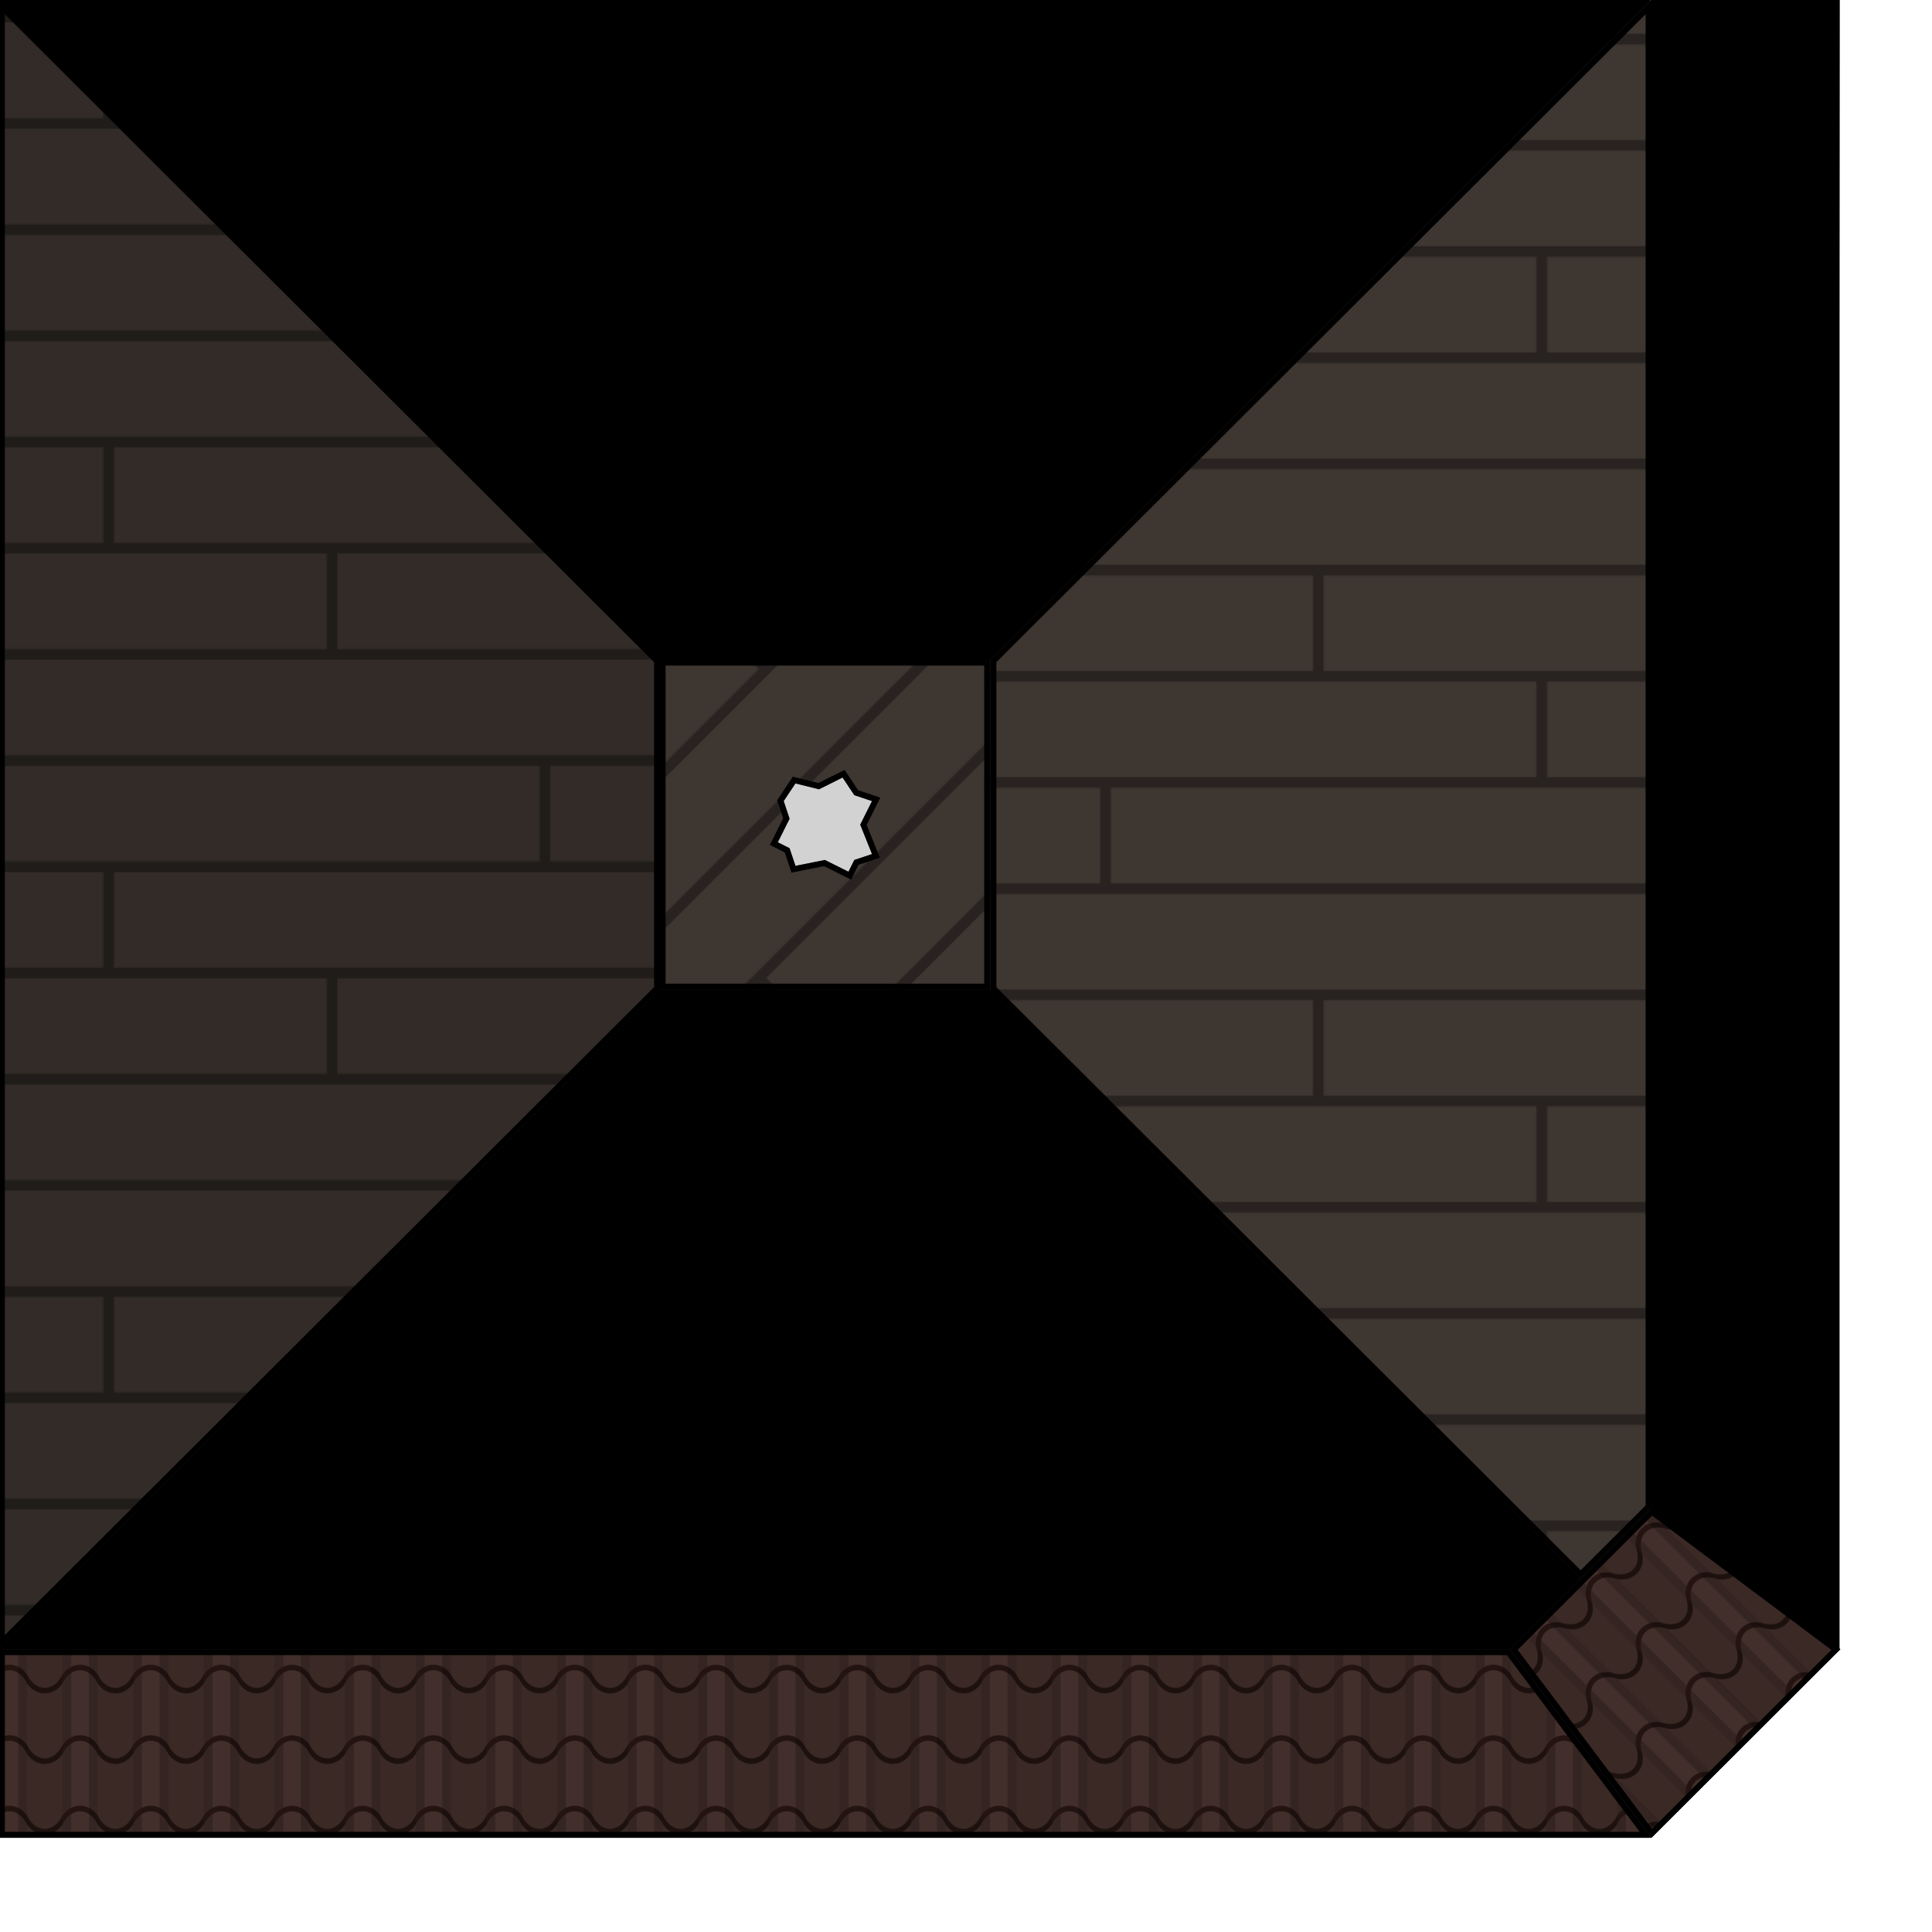 <?xml version="1.0" encoding="UTF-8" standalone="no"?>
<svg
   xmlns:dc="http://purl.org/dc/elements/1.1/"
   xmlns:cc="http://creativecommons.org/ns#"
   xmlns:rdf="http://www.w3.org/1999/02/22-rdf-syntax-ns#"
   xmlns:svg="http://www.w3.org/2000/svg"
   xmlns="http://www.w3.org/2000/svg"
   xmlns:xlink="http://www.w3.org/1999/xlink"
   xmlns:sodipodi="http://sodipodi.sourceforge.net/DTD/sodipodi-0.dtd"
   xmlns:inkscape="http://www.inkscape.org/namespaces/inkscape"
   width="656"
   height="656"
   viewBox="0 0 173.567 173.567"
   version="1.1"
   id="svg102"
   sodipodi:docname="map-building-saloon-ceiling-01.svg"
   inkscape:version="0.92.2 (5c3e80d, 2017-08-06)">
  <sodipodi:namedview
     pagecolor="#ffffff"
     bordercolor="#666666"
     borderopacity="1"
     objecttolerance="10"
     gridtolerance="10"
     guidetolerance="10"
     inkscape:pageopacity="0"
     inkscape:pageshadow="2"
     inkscape:window-width="1920"
     inkscape:window-height="1017"
     id="namedview104"
     showgrid="true"
     inkscape:zoom="1.0925926"
     inkscape:cx="337.07567"
     inkscape:cy="316.45032"
     inkscape:window-x="1912"
     inkscape:window-y="-8"
     inkscape:window-maximized="1"
     inkscape:current-layer="svg102"
     fit-margin-top="0"
     fit-margin-left="0"
     fit-margin-right="0"
     fit-margin-bottom="0">
    <inkscape:grid
       type="xygrid"
       id="grid931"
       empspacing="8"
       spacingy="1.058"
       spacingx="1.058"
       originx="0"
       originy="0" />
  </sodipodi:namedview>
  <defs
     id="defs68">
    <pattern
       inkscape:collect="always"
       xlink:href="#pattern1704"
       id="pattern1722"
       patternTransform="matrix(0.094,0.094,-0.094,0.094,-96.308,63.5)" />
    <pattern
       inkscape:collect="always"
       xlink:href="#pattern1714"
       id="pattern1720"
       patternTransform="matrix(0.133,0,0,0.132,-89.137,59.267)" />
    <pattern
       inkscape:collect="always"
       xlink:href="#pattern1704"
       id="pattern1714"
       patternTransform="matrix(0.501,0,0,0.5,-336.897,224)" />
    <pattern
       inkscape:collect="always"
       xlink:href="#pattern1698"
       id="pattern1704"
       patternTransform="matrix(0.133,0,0,0.132,-89.137,59.267)" />
    <pattern
       inkscape:collect="always"
       xlink:href="#pattern1891"
       id="pattern1698"
       patternTransform="matrix(0.501,0,0,0.5,-336.987,224)" />
    <pattern
       inkscape:collect="always"
       xlink:href="#pattern2005"
       id="pattern1793"
       patternTransform="matrix(0.265,0,0,0.265,372.534,-249.767)" />
    <pattern
       inkscape:collect="always"
       xlink:href="#pattern2053"
       id="pattern2059"
       patternTransform="matrix(0.07,-0.07,0.07,0.07,372.533,-33.867)" />
    <pattern
       inkscape:collect="always"
       xlink:href="#pattern2038"
       id="pattern2053"
       patternTransform="matrix(0.265,-0.265,0.265,0.265,1408,-128)" />
    <pattern
       inkscape:collect="always"
       xlink:href="#pattern2043"
       id="pattern2049"
       patternTransform="matrix(0.099,0,0,0.099,372.533,-33.867)" />
    <pattern
       inkscape:collect="always"
       xlink:href="#pattern2028"
       id="pattern2043"
       patternTransform="matrix(0.375,0,0,0.375,1408,-128)" />
    <pattern
       inkscape:collect="always"
       xlink:href="#pattern2005"
       id="pattern2038"
       patternTransform="matrix(0.07,-0.07,0.07,0.07,372.533,-33.867)" />
    <pattern
       inkscape:collect="always"
       xlink:href="#pattern2005"
       id="pattern2028"
       patternTransform="matrix(0.099,0,0,0.099,372.533,-33.867)" />
    <pattern
       inkscape:collect="always"
       xlink:href="#pattern1837"
       id="pattern1976"
       patternTransform="matrix(0.265,0,0,0.265,-177.8,-419.1)" />
    <pattern
       inkscape:collect="always"
       xlink:href="#pattern1950"
       id="pattern1956"
       patternTransform="matrix(0.047,-0.047,0.047,0.047,8.5799904e-4,355.599)" />
    <pattern
       inkscape:collect="always"
       xlink:href="#pattern1946"
       id="pattern1950"
       patternTransform="matrix(0.177,-0.177,0.177,0.177,0.003,1343.997)" />
    <pattern
       inkscape:collect="always"
       xlink:href="#e"
       id="pattern1946"
       patternTransform="matrix(0.047,-0.047,0.047,0.047,8.58e-4,355.599)" />
    <pattern
       inkscape:collect="always"
       xlink:href="#pattern1936"
       id="pattern1942"
       patternTransform="matrix(0,-0.265,0.265,0,474.134,177.799)" />
    <pattern
       inkscape:collect="always"
       xlink:href="#pattern1897"
       id="pattern1936"
       patternTransform="rotate(-90,1232,-560.003)" />
    <pattern
       inkscape:collect="always"
       xlink:href="#pattern1926"
       id="pattern1932"
       patternTransform="matrix(0.066,0,0,0.066,8.5799904e-4,355.599)" />
    <pattern
       inkscape:collect="always"
       xlink:href="#pattern1922"
       id="pattern1926"
       patternTransform="matrix(0.25,0,0,0.25,0.003,1343.997)" />
    <pattern
       inkscape:collect="always"
       xlink:href="#e"
       id="pattern1922"
       patternTransform="matrix(0.066,0,0,0.066,8.58e-4,355.599)" />
    <pattern
       inkscape:collect="always"
       xlink:href="#pattern1873"
       id="pattern1897"
       patternTransform="matrix(0,-0.265,0.265,0,474.134,177.799)" />
    <pattern
       inkscape:collect="always"
       xlink:href="#pattern1885"
       id="pattern1891"
       patternTransform="matrix(0.133,0,0,0.132,-89.161,59.267)" />
    <pattern
       inkscape:collect="always"
       xlink:href="#pattern1837"
       id="pattern1885"
       patternTransform="translate(-671.997,447.997)" />
    <pattern
       inkscape:collect="always"
       xlink:href="#pattern1867"
       id="pattern1873"
       patternTransform="matrix(0,0.265,-0.265,0,-177.799,118.533)" />
    <pattern
       inkscape:collect="always"
       xlink:href="#pattern1851"
       id="pattern1867"
       patternTransform="rotate(90,-559.997,-112)" />
    <pattern
       inkscape:collect="always"
       xlink:href="#pattern1837"
       id="pattern1851"
       patternTransform="matrix(0,0.265,-0.265,0,-177.799,118.533)" />
    <pattern
       inkscape:collect="always"
       xlink:href="#pattern1766"
       id="pattern1805"
       patternTransform="matrix(0.265,0,0,0.265,-84.666,-503.767)" />
    <pattern
       xlink:href="#a"
       id="n"
       patternTransform="rotate(-90 -18.105 185.121) scale(.265)" />
    <pattern
       xlink:href="#b"
       id="a"
       patternTransform="rotate(-90 -20.751 187.767) scale(.265)" />
    <pattern
       xlink:href="#b"
       id="k"
       patternTransform="rotate(-90 -62.025 237.508) scale(.265)" />
    <pattern
       xlink:href="#c"
       id="f"
       patternTransform="translate(-367.268 243.216) scale(.107)" />
    <pattern
       xlink:href="#d"
       id="c"
       patternTransform="translate(-896 1216) scale(.406)" />
    <pattern
       xlink:href="#e"
       id="d"
       patternTransform="translate(-367.268 243.216) scale(.107)" />
    <pattern
       patternUnits="userSpaceOnUse"
       width="128"
       height="128"
       patternTransform="translate(-282.6 234.75) scale(.265)"
       id="e">
      <path
         fill="none"
         stroke-width="3.78"
         d="M0 0h128v128H0z"
         id="path8" />
      <path
         fill="none"
         stroke-width="3.78"
         d="M0 0h128v128H0z"
         id="path10" />
      <path
         fill="none"
         stroke-width="3.78"
         d="M0 0h128v128H0z"
         id="path12" />
      <path
         fill="none"
         stroke-width="3.78"
         d="M0 0h128v128H0z"
         id="path14" />
      <path
         fill="none"
         stroke-width="3.78"
         d="M0 0h128v128H0z"
         id="path16" />
      <path
         fill="none"
         stroke-width="3.78"
         d="M0 0h128v128H0z"
         id="path18" />
      <path
         fill="#a86050"
         stroke-width="8"
         d="M0 0h128v128H0z"
         id="path20" />
      <path
         fill-opacity=".196"
         stroke-width="11.314"
         d="M64 0h16v128H64z"
         id="path22" />
      <path
         d="M0 88c16 32 48 32 64 0v16c-16 24-48 24-64 0zm128 16c-16-32-48-32-64 0V88c16-24 48-24 64 0z"
         fill="#251512"
         stroke-width="5.657"
         id="path24" />
      <path
         fill-opacity=".196"
         stroke-width="11.314"
         d="M112 0h16v128h-16z"
         id="path26" />
      <path
         fill-opacity=".384"
         stroke-width="22.745"
         d="M0 0h64.668v128H0z"
         id="path28" />
    </pattern>
    <clipPath
       id="j">
      <path
         d="M -96.334,175.483 -214.868,336.35 V 14.616 Z"
         id="path31"
         inkscape:connector-curvature="0"
         style="fill:url(#f);stroke-width:3.461" />
    </clipPath>
    <pattern
       patternUnits="userSpaceOnUse"
       width="192"
       height="128"
       patternTransform="translate(-214.868 167.016) scale(.265)"
       id="b">
      <path
         fill="#845142"
         stroke-width="18.516"
         stroke-miterlimit="10"
         d="M0 0h192v128H0z"
         id="path34" />
      <path
         transform="rotate(90)"
         fill-opacity=".354"
         stroke-width="9.54"
         stroke-miterlimit="10"
         d="M124-192h4V0h-4zm-64 0h4V0h-4z"
         id="path36" />
      <path
         fill-opacity=".354"
         stroke-width="5.333"
         stroke-miterlimit="10"
         d="M92 64h4v60h-4zm96 0h4v60h-4zM140 0h4v60h-4zM44 0h4v60h-4z"
         id="path38" />
    </pattern>
    <clipPath
       id="i">
      <path
         d="M -11.668,188.183 -130.2,349.05 H 352.4 L 233.866,188.183 Z M 73,213.583 h 101.6 v 50.8 H 73 Z"
         id="path41"
         inkscape:connector-curvature="0"
         style="fill:#ffd7b9;stroke-width:3.461" />
    </clipPath>
    <clipPath
       id="h">
      <path
         d="M 242.332,128.916 360.866,-31.95 h -482.6 L -3.201,128.916 Z m -59.266,-25.4 h -101.6 v -50.8 h 101.6 z"
         id="path44"
         inkscape:connector-curvature="0"
         style="fill:#ffd7b9;stroke-width:3.461" />
    </clipPath>
    <clipPath
       id="l">
      <path
         d="M 123.8,361.75 V 302.483 L 89.932,319.416 V 361.75 Z"
         id="path47"
         inkscape:connector-curvature="0"
         style="fill:#b22e2e;stroke-width:1.673" />
    </clipPath>
    <clipPath
       id="m">
      <path
         d="m 128.032,-61.584 v 127 L 22.2,23.083 v -84.667 z"
         id="path50"
         inkscape:connector-curvature="0"
         style="fill:#b22e2e;stroke-width:1.673" />
    </clipPath>
    <pattern
       xlink:href="#g"
       id="p"
       patternTransform="translate(-282.6 234.75) scale(.066)" />
    <pattern
       patternUnits="userSpaceOnUse"
       width="128"
       height="128"
       patternTransform="translate(-282.6 234.75) scale(.265)"
       id="g">
      <path
         fill="#a86050"
         stroke-width="8"
         d="M0 0h128v128H0z"
         id="path54" />
      <path
         fill-opacity=".196"
         stroke-width="11.314"
         d="M64 0h16v128H64z"
         id="path56" />
      <path
         d="M0 88c16 32 48 32 64 0v16c-16 24-48 24-64 0zm128 16c-16-32-48-32-64 0V88c16-24 48-24 64 0z"
         fill="#724138"
         stroke-width="5.657"
         id="path58" />
      <path
         fill-opacity=".196"
         stroke-width="11.314"
         d="M112 0h16v128h-16z"
         id="path60" />
      <path
         fill-opacity=".116"
         stroke-width="22.627"
         d="M0 0h64v128H0z"
         id="path62" />
    </pattern>
    <clipPath
       id="o">
      <path
         d="M -130.2,327.883 H 56.065 v 25.4 c 0,5.292 -3.175,8.467 -8.467,8.467 h -169.333 c -5.292,0 -8.467,-3.175 -8.467,-8.467 z"
         id="path65"
         inkscape:connector-curvature="0"
         style="fill:#595959;stroke-width:7.269" />
    </clipPath>
    <clipPath
       clipPathUnits="userSpaceOnUse"
       id="clipPath2112">
      <path
         sodipodi:nodetypes="ccccccccccc"
         inkscape:connector-curvature="0"
         id="path2114"
         d="M -2.1580251e-4,-3.2296495e-5 3.0096461e-4,296.334 H 59.267 V 287.867 H 8.466 L 8.466,8.467 287.867,8.467 l -2e-5,50.8 h 8.467 l 3e-5,-59.267 z"
         style="fill:#7e2e06;fill-opacity:1;stroke-width:3.175" />
    </clipPath>
    <clipPath
       id="b-8">
      <path
         clip-path="url(#clipPath6865)"
         d="m 402.14,158.55 h 9.526 v -42.334 h -9.525 z"
         id="path5-7"
         inkscape:connector-curvature="0"
         style="fill:#a3977d;stroke-width:1.984" />
    </clipPath>
    <pattern
       patternUnits="userSpaceOnUse"
       width="64"
       height="64"
       patternTransform="matrix(0.265,0,0,0.265,-67.734,186.267)"
       id="pattern2296">
      <rect
         id="rect2284"
         y="0"
         x="0"
         height="64"
         width="64"
         style="fill:none;stroke:none;stroke-width:3.78" />
      <rect
         id="rect2288"
         y="0"
         x="0"
         height="64"
         width="64"
         style="fill:none;stroke:none;stroke-width:3.78" />
      <rect
         y="0"
         x="0"
         height="64"
         width="64"
         id="rect2292"
         style="fill:#310f00;fill-opacity:1;stroke:none;stroke-width:13.856;stroke-linecap:butt;stroke-linejoin:miter;stroke-miterlimit:4;stroke-dasharray:none;stroke-opacity:1" />
      <rect
         style="fill:#431500;fill-opacity:1;stroke:none;stroke-width:9.798;stroke-linecap:butt;stroke-linejoin:miter;stroke-miterlimit:4;stroke-dasharray:none;stroke-opacity:1"
         id="rect2294"
         width="64"
         height="32"
         x="0"
         y="32" />
    </pattern>
    <clipPath
       clipPathUnits="userSpaceOnUse"
       id="clipPath2176">
      <path
         sodipodi:nodetypes="cccccccc"
         d="m 84.667,220.134 c 5.292,0 8.467,-3.175 8.467,-8.467 V 67.733 l -25.4,3e-6 -7.94e-4,126.999 -67.734,7.9e-4 7.6730038e-4,25.4 z"
         id="path2178"
         inkscape:connector-curvature="0"
         style="fill:url(#pattern2180);fill-opacity:1;stroke-width:3.175" />
    </clipPath>
    <clipPath
       clipPathUnits="userSpaceOnUse"
       id="clipPath2080">
      <path
         style="fill:#5b2105;fill-opacity:1;stroke-width:3.757"
         inkscape:connector-curvature="0"
         id="path2082"
         d="m 296.333,160.867 h -8.466 v 59.267 l 3.174,-1.058 3.175,2.117 2.117,-1.058 z"
         sodipodi:nodetypes="ccccccc" />
    </clipPath>
    <clipPath
       clipPathUnits="userSpaceOnUse"
       id="clipPath2066">
      <path
         d="m 296.333,76.2 h -8.466 v 59.266 h 8.466 z"
         id="path2068"
         inkscape:connector-curvature="0"
         style="fill:#5b2105;fill-opacity:1;stroke-width:3.757" />
    </clipPath>
    <clipPath
       clipPathUnits="userSpaceOnUse"
       id="clipPath2072">
      <path
         d="m 169.333,287.867 v 8.466 h 59.267 l -1.058,-2.116 2.117,-3.175 -1.058,-3.175 z"
         id="path2074"
         inkscape:connector-curvature="0"
         style="fill:#5b2105;fill-opacity:1;stroke-width:3.757"
         sodipodi:nodetypes="ccccccc" />
    </clipPath>
    <clipPath
       clipPathUnits="userSpaceOnUse"
       id="clipPath2636">
      <path
         d="m 296.333,76.2 h -8.466 v 59.266 h 8.466 z"
         id="path2634"
         inkscape:connector-curvature="0"
         style="fill:#5b2105;fill-opacity:1;stroke-width:3.757" />
    </clipPath>
    <clipPath
       clipPathUnits="userSpaceOnUse"
       id="clipPath1983">
      <path
         style="fill:#272727;fill-opacity:1;stroke:none;stroke-width:3.666;stroke-linecap:butt;stroke-linejoin:miter;stroke-miterlimit:4;stroke-dasharray:none;stroke-opacity:1"
         d="m 431.8,262.467 v 33.867 h -16.933 v -28.575 l 8.467,-1.058 c 2.822,-4.233 8.467,-4.233 8.467,-4.233 z"
         id="path1985"
         inkscape:connector-curvature="0"
         sodipodi:nodetypes="cccccc" />
    </clipPath>
    <clipPath
       clipPathUnits="userSpaceOnUse"
       id="clipPath2642">
      <path
         style="fill:#272727;fill-opacity:1;stroke:none;stroke-width:3.666;stroke-linecap:butt;stroke-linejoin:miter;stroke-miterlimit:4;stroke-dasharray:none;stroke-opacity:1"
         d="m 431.8,262.467 v 33.867 h -16.933 v -28.575 l 8.467,-1.058 c 2.822,-4.233 8.467,-4.233 8.467,-4.233 z"
         id="path2640"
         inkscape:connector-curvature="0"
         sodipodi:nodetypes="cccccc" />
    </clipPath>
    <pattern
       patternUnits="userSpaceOnUse"
       width="160"
       height="160"
       patternTransform="translate(310.066 226.283) scale(.265)"
       id="d-9">
      <path
         fill="#ae6a2d"
         stroke-width="18.898"
         stroke-miterlimit="10"
         d="M0 0h160v160H0z"
         id="path84-2" />
      <path
         fill-opacity=".354"
         stroke-width="8.709"
         stroke-miterlimit="10"
         d="M36 0h4v160h-4zm40 0h4v160h-4zm40 0h4v160h-4z"
         id="path86-2" />
      <path
         transform="rotate(90)"
         fill-opacity=".354"
         stroke-width="4.131"
         stroke-miterlimit="10"
         d="M36-76h4v36h-4zm120 40h4V0h-4zm-40-80h4v36h-4z"
         id="path88-7" />
      <path
         fill-opacity=".354"
         stroke-width="8.709"
         stroke-miterlimit="10"
         d="M156 0h4v160h-4z"
         id="path90-9" />
      <path
         transform="rotate(90)"
         fill-opacity=".354"
         stroke-width="4.131"
         stroke-miterlimit="10"
         d="M76-156h4v36h-4z"
         id="path92-0" />
    </pattern>
    <pattern
       patternUnits="userSpaceOnUse"
       width="160"
       height="320"
       patternTransform="matrix(0.265,0,0,0.265,-465.667,33.867)"
       id="pattern1766">
      <rect
         y="-4.2632564e-014"
         x="3.2439937e-005"
         height="320"
         width="160"
         id="rect6768"
         style="fill:#3e3631;fill-opacity:1;stroke:none;stroke-width:26.725;stroke-linecap:butt;stroke-linejoin:miter;stroke-miterlimit:10;stroke-dasharray:none;stroke-opacity:1;paint-order:normal" />
      <rect
         y="-4.2632564e-014"
         x="36"
         height="320"
         width="4"
         id="rect5218"
         style="fill:#000000;fill-opacity:0.354;stroke:none;stroke-width:12.316;stroke-linecap:butt;stroke-linejoin:miter;stroke-miterlimit:10;stroke-dasharray:none;stroke-opacity:1;paint-order:normal" />
      <rect
         y="-4.2632564e-014"
         x="76"
         height="320"
         width="4"
         id="rect5218-5"
         style="fill:#000000;fill-opacity:0.354;stroke:none;stroke-width:12.316;stroke-linecap:butt;stroke-linejoin:miter;stroke-miterlimit:10;stroke-dasharray:none;stroke-opacity:1;paint-order:normal" />
      <rect
         y="-4.2632564e-014"
         x="116"
         height="320"
         width="4"
         id="rect5218-5-1"
         style="fill:#000000;fill-opacity:0.354;stroke:none;stroke-width:12.316;stroke-linecap:butt;stroke-linejoin:miter;stroke-miterlimit:10;stroke-dasharray:none;stroke-opacity:1;paint-order:normal" />
      <rect
         transform="rotate(90)"
         y="-76"
         x="60"
         height="36"
         width="4"
         id="rect5218-6"
         style="fill:#000000;fill-opacity:0.354;stroke:none;stroke-width:4.131;stroke-linecap:butt;stroke-linejoin:miter;stroke-miterlimit:10;stroke-dasharray:none;stroke-opacity:1;paint-order:normal" />
      <rect
         transform="rotate(90)"
         y="-36"
         x="316"
         height="36"
         width="4"
         id="rect5218-6-8"
         style="fill:#000000;fill-opacity:0.354;stroke:none;stroke-width:4.131;stroke-linecap:butt;stroke-linejoin:miter;stroke-miterlimit:10;stroke-dasharray:none;stroke-opacity:1;paint-order:normal" />
      <rect
         transform="rotate(90)"
         y="-116"
         x="224"
         height="36"
         width="4"
         id="rect5218-6-8-7"
         style="fill:#000000;fill-opacity:0.354;stroke:none;stroke-width:4.131;stroke-linecap:butt;stroke-linejoin:miter;stroke-miterlimit:10;stroke-dasharray:none;stroke-opacity:1;paint-order:normal" />
      <rect
         y="0"
         x="156"
         height="320"
         width="4"
         id="rect5218-5-1-8"
         style="fill:#000000;fill-opacity:0.354;stroke:none;stroke-width:12.316;stroke-linecap:butt;stroke-linejoin:miter;stroke-miterlimit:10;stroke-dasharray:none;stroke-opacity:1;paint-order:normal" />
      <rect
         transform="rotate(90)"
         y="-156"
         x="140"
         height="36"
         width="4"
         id="rect5218-6-8-7-3"
         style="fill:#000000;fill-opacity:0.354;stroke:none;stroke-width:4.131;stroke-linecap:butt;stroke-linejoin:miter;stroke-miterlimit:10;stroke-dasharray:none;stroke-opacity:1;paint-order:normal" />
    </pattern>
    <pattern
       patternUnits="userSpaceOnUse"
       width="288"
       height="576"
       patternTransform="matrix(0.265,0,0,0.265,-177.799,118.533)"
       id="pattern1837">
      <rect
         style="fill:none;stroke:none;stroke-width:6.803"
         width="288"
         height="576"
         x="0"
         y="0"
         id="rect1815" />
      <rect
         y="0"
         x="0"
         height="576"
         width="288"
         id="rect1819"
         style="fill:#3e3631;fill-opacity:1;stroke:none;stroke-width:48.106;stroke-linecap:butt;stroke-linejoin:miter;stroke-miterlimit:10;stroke-dasharray:none;stroke-opacity:1;paint-order:normal" />
      <rect
         y="0"
         x="64.8"
         height="576"
         width="7.2"
         id="rect1821"
         style="fill:#000000;fill-opacity:0.354;stroke:none;stroke-width:22.168;stroke-linecap:butt;stroke-linejoin:miter;stroke-miterlimit:10;stroke-dasharray:none;stroke-opacity:1;paint-order:normal" />
      <rect
         y="0"
         x="136.8"
         height="576"
         width="7.2"
         id="rect1823"
         style="fill:#000000;fill-opacity:0.354;stroke:none;stroke-width:22.168;stroke-linecap:butt;stroke-linejoin:miter;stroke-miterlimit:10;stroke-dasharray:none;stroke-opacity:1;paint-order:normal" />
      <rect
         y="0"
         x="208.8"
         height="576"
         width="7.2"
         id="rect1825"
         style="fill:#000000;fill-opacity:0.354;stroke:none;stroke-width:22.168;stroke-linecap:butt;stroke-linejoin:miter;stroke-miterlimit:10;stroke-dasharray:none;stroke-opacity:1;paint-order:normal" />
      <rect
         transform="rotate(90)"
         y="-136.8"
         x="108"
         height="64.8"
         width="7.2"
         id="rect1827"
         style="fill:#000000;fill-opacity:0.354;stroke:none;stroke-width:7.436;stroke-linecap:butt;stroke-linejoin:miter;stroke-miterlimit:10;stroke-dasharray:none;stroke-opacity:1;paint-order:normal" />
      <rect
         transform="rotate(90)"
         y="-64.8"
         x="568.8"
         height="64.8"
         width="7.2"
         id="rect1829"
         style="fill:#000000;fill-opacity:0.354;stroke:none;stroke-width:7.436;stroke-linecap:butt;stroke-linejoin:miter;stroke-miterlimit:10;stroke-dasharray:none;stroke-opacity:1;paint-order:normal" />
      <rect
         transform="rotate(90)"
         y="-208.8"
         x="403.2"
         height="64.8"
         width="7.2"
         id="rect1831"
         style="fill:#000000;fill-opacity:0.354;stroke:none;stroke-width:7.436;stroke-linecap:butt;stroke-linejoin:miter;stroke-miterlimit:10;stroke-dasharray:none;stroke-opacity:1;paint-order:normal" />
      <rect
         y="0"
         x="280.8"
         height="576"
         width="7.2"
         id="rect1833"
         style="fill:#000000;fill-opacity:0.354;stroke:none;stroke-width:22.168;stroke-linecap:butt;stroke-linejoin:miter;stroke-miterlimit:10;stroke-dasharray:none;stroke-opacity:1;paint-order:normal" />
      <rect
         transform="rotate(90)"
         y="-280.8"
         x="252"
         height="64.8"
         width="7.2"
         id="rect1835"
         style="fill:#000000;fill-opacity:0.354;stroke:none;stroke-width:7.436;stroke-linecap:butt;stroke-linejoin:miter;stroke-miterlimit:10;stroke-dasharray:none;stroke-opacity:1;paint-order:normal" />
    </pattern>
    <clipPath
       clipPathUnits="userSpaceOnUse"
       id="clipPath1869">
      <path
         style="fill:url(#pattern1873);fill-opacity:1;stroke-width:3.188"
         inkscape:connector-curvature="0"
         id="path1871"
         d="m 118.534,118.533 v 59.267 L 4.281039e-4,296.333 V -8.2743171e-4 Z"
         sodipodi:nodetypes="ccccc" />
    </clipPath>
    <clipPath
       clipPathUnits="userSpaceOnUse"
       id="clipPath1928">
      <path
         style="fill:url(#pattern1932);fill-opacity:1;stroke:none;stroke-width:2.993;stroke-linecap:butt;stroke-linejoin:miter;stroke-miterlimit:4;stroke-dasharray:none;stroke-opacity:1"
         d="M 8.5799904e-4,296.333 H 270.934 l 25.4,50.8 -296.333,-2e-5 z"
         id="path1930"
         inkscape:connector-curvature="0"
         sodipodi:nodetypes="ccccc" />
    </clipPath>
    <clipPath
       clipPathUnits="userSpaceOnUse"
       id="clipPath1938">
      <path
         sodipodi:nodetypes="cccccc"
         d="M 177.801,177.799 V 118.533 L 296.335,-7.6581024e-4 V 270.933 l -12.7,12.7 z"
         id="path1940"
         inkscape:connector-curvature="0"
         style="fill:url(#pattern1942);fill-opacity:1;stroke-width:3.188" />
    </clipPath>
    <clipPath
       clipPathUnits="userSpaceOnUse"
       id="clipPath1952">
      <path
         sodipodi:nodetypes="ccccc"
         inkscape:connector-curvature="0"
         id="path1954"
         d="m 270.934,296.333 25.4,-25.4 50.8,25.4 -50.8,50.8 z"
         style="fill:url(#pattern1956);fill-opacity:1;stroke:none;stroke-width:2.993;stroke-linecap:butt;stroke-linejoin:miter;stroke-miterlimit:4;stroke-dasharray:none;stroke-opacity:1" />
    </clipPath>
    <pattern
       patternUnits="userSpaceOnUse"
       width="128"
       height="128"
       patternTransform="matrix(0.265,0,0,0.265,372.534,-76.2)"
       id="pattern1978">
      <rect
         id="rect10731"
         y="-1.1368684e-013"
         x="0"
         height="128"
         width="128"
         style="fill:none;stroke:none;stroke-width:3.78" />
      <rect
         y="-1.1368684e-013"
         x="0"
         height="128"
         width="128"
         id="rect11106"
         style="fill:#492a23;fill-opacity:1;stroke:none;stroke-width:8;stroke-miterlimit:4;stroke-dasharray:none;stroke-opacity:1" />
      <rect
         y="8.6506494e-005"
         x="64"
         height="128"
         width="16"
         id="rect11108"
         style="fill:#000000;fill-opacity:0.196;stroke:none;stroke-width:11.314;stroke-miterlimit:4;stroke-dasharray:none;stroke-opacity:1" />
      <path
         sodipodi:nodetypes="ccccc"
         inkscape:connector-curvature="0"
         id="path11110"
         d="M 5.6582168e-5,88 C 16,120 48,120 64,88 v 16 c -16,24 -48,24 -64,0 z"
         style="fill:#211310;fill-opacity:1;stroke:none;stroke-width:5.657;stroke-miterlimit:4;stroke-dasharray:none;stroke-opacity:1" />
      <path
         style="fill:#231411;fill-opacity:1;stroke:none;stroke-width:5.657;stroke-miterlimit:4;stroke-dasharray:none;stroke-opacity:1"
         d="m 128,104 c -16,-32 -48,-32 -64,0 V 88 c 16,-24 48,-24 64,0 z"
         id="path11112"
         inkscape:connector-curvature="0"
         sodipodi:nodetypes="ccccc" />
      <rect
         style="fill:#000000;fill-opacity:0.196;stroke:none;stroke-width:11.314;stroke-miterlimit:4;stroke-dasharray:none;stroke-opacity:1"
         id="rect11114"
         width="16"
         height="128"
         x="112"
         y="8.6506494e-005" />
      <rect
         style="fill:#000000;fill-opacity:0.116;stroke:none;stroke-width:22.627;stroke-miterlimit:4;stroke-dasharray:none;stroke-opacity:1"
         id="rect11116"
         width="64"
         height="128"
         x="0"
         y="8.6506494e-005" />
    </pattern>
    <pattern
       patternUnits="userSpaceOnUse"
       width="128"
       height="128"
       patternTransform="matrix(0.265,0,0,0.265,372.534,-76.2)"
       id="pattern2005">
      <rect
         id="rect1987"
         y="-1.1368684e-013"
         x="0"
         height="128"
         width="128"
         style="fill:none;stroke:none;stroke-width:3.78" />
      <rect
         id="rect1991"
         y="-1.1368684e-013"
         x="0"
         height="128"
         width="128"
         style="fill:none;stroke:none;stroke-width:3.78" />
      <rect
         y="-1.1368684e-013"
         x="0"
         height="128"
         width="128"
         id="rect1993"
         style="fill:#422e2a;fill-opacity:1;stroke:none;stroke-width:8;stroke-miterlimit:4;stroke-dasharray:none;stroke-opacity:1" />
      <rect
         y="8.6506494e-005"
         x="64"
         height="128"
         width="16"
         id="rect1995"
         style="fill:#000000;fill-opacity:0.196;stroke:none;stroke-width:11.314;stroke-miterlimit:4;stroke-dasharray:none;stroke-opacity:1" />
      <path
         sodipodi:nodetypes="ccccc"
         inkscape:connector-curvature="0"
         id="path1997"
         d="M 5.6582168e-5,88 C 16,120 48,120 64,88 v 16 c -16,24 -48,24 -64,0 z"
         style="fill:#211310;fill-opacity:1;stroke:none;stroke-width:5.657;stroke-miterlimit:4;stroke-dasharray:none;stroke-opacity:1" />
      <path
         style="fill:#231411;fill-opacity:1;stroke:none;stroke-width:5.657;stroke-miterlimit:4;stroke-dasharray:none;stroke-opacity:1"
         d="m 128,104 c -16,-32 -48,-32 -64,0 V 88 c 16,-24 48,-24 64,0 z"
         id="path1999"
         inkscape:connector-curvature="0"
         sodipodi:nodetypes="ccccc" />
      <rect
         style="fill:#000000;fill-opacity:0.196;stroke:none;stroke-width:11.314;stroke-miterlimit:4;stroke-dasharray:none;stroke-opacity:1"
         id="rect2001"
         width="16"
         height="128"
         x="112"
         y="8.6506494e-005" />
      <rect
         style="fill:#000000;fill-opacity:0.116;stroke:none;stroke-width:22.627;stroke-miterlimit:4;stroke-dasharray:none;stroke-opacity:1"
         id="rect2003"
         width="64"
         height="128"
         x="0"
         y="8.6506494e-005" />
    </pattern>
    <clipPath
       clipPathUnits="userSpaceOnUse"
       id="clipPath2045">
      <path
         sodipodi:nodetypes="ccccc"
         inkscape:connector-curvature="0"
         id="path2047"
         d="M 4.3748868e-4,-67.733 H 270.934 l 25.4,33.867 -296.333,-2.1e-5 z"
         style="fill:url(#pattern2049);fill-opacity:1;stroke:none;stroke-width:2.993;stroke-linecap:butt;stroke-linejoin:miter;stroke-miterlimit:4;stroke-dasharray:none;stroke-opacity:1" />
    </clipPath>
    <clipPath
       clipPathUnits="userSpaceOnUse"
       id="clipPath2055">
      <path
         style="fill:url(#pattern2059);fill-opacity:1;stroke:none;stroke-width:2.993;stroke-linecap:butt;stroke-linejoin:miter;stroke-miterlimit:4;stroke-dasharray:none;stroke-opacity:1"
         d="m 270.934,-67.733 25.4,-25.4 33.866,25.4 -33.867,33.867 z"
         id="path2057"
         inkscape:connector-curvature="0"
         sodipodi:nodetypes="ccccc" />
    </clipPath>
    <clipPath
       clipPathUnits="userSpaceOnUse"
       id="clipPath1716">
      <path
         style="fill:url(#pattern1720);fill-opacity:1;stroke:none;stroke-width:0.927;stroke-linecap:butt;stroke-linejoin:miter;stroke-miterlimit:4;stroke-dasharray:none;stroke-opacity:1"
         d="M 59.267,59.267 V 88.9 H 88.948 V 59.267 Z m 16.428,10.583 1.058,1.588 1.588,0.529 -1.058,2.117 1.058,2.646 -1.588,0.529 -0.529,1.058 -2.117,-1.058 -2.646,0.529 -0.529,-1.588 -1.058,-0.529 1.058,-2.117 -0.529,-1.588 1.058,-1.587 2.117,0.529 z"
         id="path1718"
         inkscape:connector-curvature="0" />
    </clipPath>
  </defs>
  <path
     style="fill:#000000;fill-opacity:1;stroke:none;stroke-width:1.044;stroke-linecap:butt;stroke-linejoin:miter;stroke-miterlimit:4;stroke-dasharray:none;stroke-opacity:1"
     d="M -0.095,-1.0594835e-4 84.667,0.326 l 0,63.174 H 63.5 v 16.933 h 21.167 l 0,-80.107 L 165.269,1.28744e-4 165.1,148.167 148.167,165.1 H 1.28e-5 Z"
     id="rect1724"
     inkscape:connector-curvature="0"
     sodipodi:nodetypes="cccccccccccc" />
  <path
     inkscape:connector-curvature="0"
     id="path1712"
     d="M 59.267,59.267 V 88.9 H 88.948 V 59.267 Z m 16.428,10.583 1.058,1.587 1.588,0.529 -1.058,2.117 1.058,2.646 -1.588,0.529 -0.529,1.058 -2.117,-1.058 -2.646,0.529 -0.529,-1.587 -1.058,-0.529 1.058,-2.117 -0.529,-1.588 1.058,-1.587 2.117,0.529 z"
     style="fill:url(#pattern1722);fill-opacity:1;stroke:#000000;stroke-width:1.058;stroke-linecap:butt;stroke-linejoin:miter;stroke-miterlimit:4;stroke-dasharray:none;stroke-opacity:1"
     clip-path="url(#clipPath1716)" />
  <path
     id="path21"
     d="m -53.289,-384.881 -3.576,5.452 -0.657,6.35 -4.87,1.534 -6.342,2.7 11.148,2.116 4.234,10.584 3.31,-8.467 3.103,-2.117 7.711,-2.116 -7.711,-3.022 -4.233,-2.164 z m -56.02,-20.9 H 1.814 v 73.025 H -109.31 Z"
     inkscape:connector-curvature="0"
     style="fill:url(#i);stroke-width:0.265" />
  <rect
     style="fill:url(#pattern1805);stroke:none"
     width="42.333"
     height="84.667"
     x="-84.666"
     y="-503.767"
     id="rect1777" />
  <rect
     style="fill:url(#pattern1976);stroke:none"
     width="76.2"
     height="152.4"
     x="-177.8"
     y="-419.1"
     id="rect1849" />
  <rect
     style="fill:url(#pattern1793);stroke:none"
     width="33.867"
     height="33.867"
     x="372.534"
     y="-249.767"
     id="rect2016" />
  <path
     transform="matrix(0.501,0,0,0.5,-0.095,5.1e-4)"
     clip-path="url(#clipPath1869)"
     style="fill:url(#pattern1851);fill-opacity:1;stroke:#000000;stroke-width:2.117;stroke-miterlimit:4;stroke-dasharray:none;stroke-opacity:1"
     inkscape:connector-curvature="0"
     id="path2063"
     d="m 118.534,118.533 v 59.267 L 4.2810289e-4,296.333 V -8.2743302e-4 Z"
     sodipodi:nodetypes="ccccc" />
  <path
     transform="matrix(0,0.5,-0.501,0,148.309,-3.2e-4)"
     sodipodi:nodetypes="ccccc"
     d="m 118.534,118.533 v 59.267 L 4.2810289e-4,296.333 V -8.2743302e-4 Z"
     id="path2065"
     inkscape:connector-curvature="0"
     style="fill:url(#pattern1851);fill-opacity:1;stroke:#000000;stroke-width:2.117;stroke-miterlimit:4;stroke-dasharray:none;stroke-opacity:1"
     clip-path="url(#clipPath1869)" />
  <path
     transform="matrix(0.501,0,0,0.5,-0.095,5.1e-4)"
     clip-path="url(#clipPath1938)"
     sodipodi:nodetypes="cccccc"
     d="M 177.801,177.799 V 118.533 L 296.335,-7.6581072e-4 296.334,270.933 l -12.7,12.7 z"
     id="path2069"
     inkscape:connector-curvature="0"
     style="fill:url(#pattern1897);fill-opacity:1;stroke:#000000;stroke-width:2.117;stroke-miterlimit:4;stroke-dasharray:none;stroke-opacity:1" />
  <path
     transform="matrix(0,0.5,0.501,0,-0.095,-3.1e-4)"
     style="fill:url(#pattern1897);fill-opacity:1;stroke:#000000;stroke-width:2.117;stroke-miterlimit:4;stroke-dasharray:none;stroke-opacity:1"
     inkscape:connector-curvature="0"
     id="path2071"
     d="M 177.801,177.799 V 118.533 L 296.335,-7.6581072e-4 296.334,270.933 l -12.7,12.7 z"
     sodipodi:nodetypes="cccccc"
     clip-path="url(#clipPath1938)" />
  <path
     clip-path="url(#clipPath2045)"
     sodipodi:nodetypes="ccccc"
     inkscape:connector-curvature="0"
     id="path2073"
     d="M 4.3748801e-4,-67.733 H 270.934 l 25.4,33.867 -296.333,-2e-5 z"
     style="fill:url(#pattern2028);fill-opacity:1;stroke:#000000;stroke-width:2.117;stroke-linecap:butt;stroke-linejoin:miter;stroke-miterlimit:4;stroke-dasharray:none;stroke-opacity:1"
     transform="matrix(0.501,0,0,0.5,-0.095,182.033)" />
  <path
     clip-path="url(#clipPath2055)"
     style="fill:url(#pattern2038);fill-opacity:1;stroke:#000000;stroke-width:2.117;stroke-linecap:butt;stroke-linejoin:miter;stroke-miterlimit:4;stroke-dasharray:none;stroke-opacity:1"
     d="m 270.934,-67.733 25.4,-25.4 33.866,25.4 -33.867,33.867 z"
     id="path2075"
     inkscape:connector-curvature="0"
     sodipodi:nodetypes="ccccc"
     transform="matrix(0.501,0,0,0.5,-0.095,182.033)" />
  <path
     transform="matrix(0,0.5,0.501,0,182.23,-9e-5)"
     style="fill:url(#pattern2028);fill-opacity:1;stroke:#000000;stroke-width:2.117;stroke-linecap:butt;stroke-linejoin:miter;stroke-miterlimit:4;stroke-dasharray:none;stroke-opacity:1"
     d="M 4.3748801e-4,-67.733 H 270.934 l 25.4,33.867 -296.333,-2e-5 z"
     id="path2077"
     inkscape:connector-curvature="0"
     sodipodi:nodetypes="ccccc"
     clip-path="url(#clipPath2045)" />
  <path
     style="fill:#000000;fill-opacity:0.196;stroke-width:0.25"
     inkscape:connector-curvature="0"
     d="M 59.266,59.267 V 88.9 L -0.095,148.166 V -10e-5 Z"
     id="path78"
     sodipodi:nodetypes="ccccc" />
  <path
     sodipodi:nodetypes="ccccc"
     id="path1770"
     d="M 88.947,59.267 H 59.266 L -0.095,-10e-5 H 148.309 Z"
     inkscape:connector-curvature="0"
     style="fill:#000000;fill-opacity:0.196;stroke-width:0.25" />
  <path
     sodipodi:nodetypes="cccccccccccccccc"
     inkscape:connector-curvature="0"
     id="path1709"
     d="m 78.34,71.967 -1.058,2.117 1.058,2.646 -1.587,0.529 -0.529,1.058 -2.117,-1.058 -2.646,0.529 -0.529,-1.587 -1.058,-0.529 1.058,-2.117 -0.529,-1.587 1.058,-1.587 2.117,0.529 2.117,-1.058 1.058,1.587 z"
     style="fill:#000000;fill-opacity:0.176;stroke:none;stroke-width:0.132px;stroke-linecap:butt;stroke-linejoin:miter;stroke-opacity:1" />
</svg>
